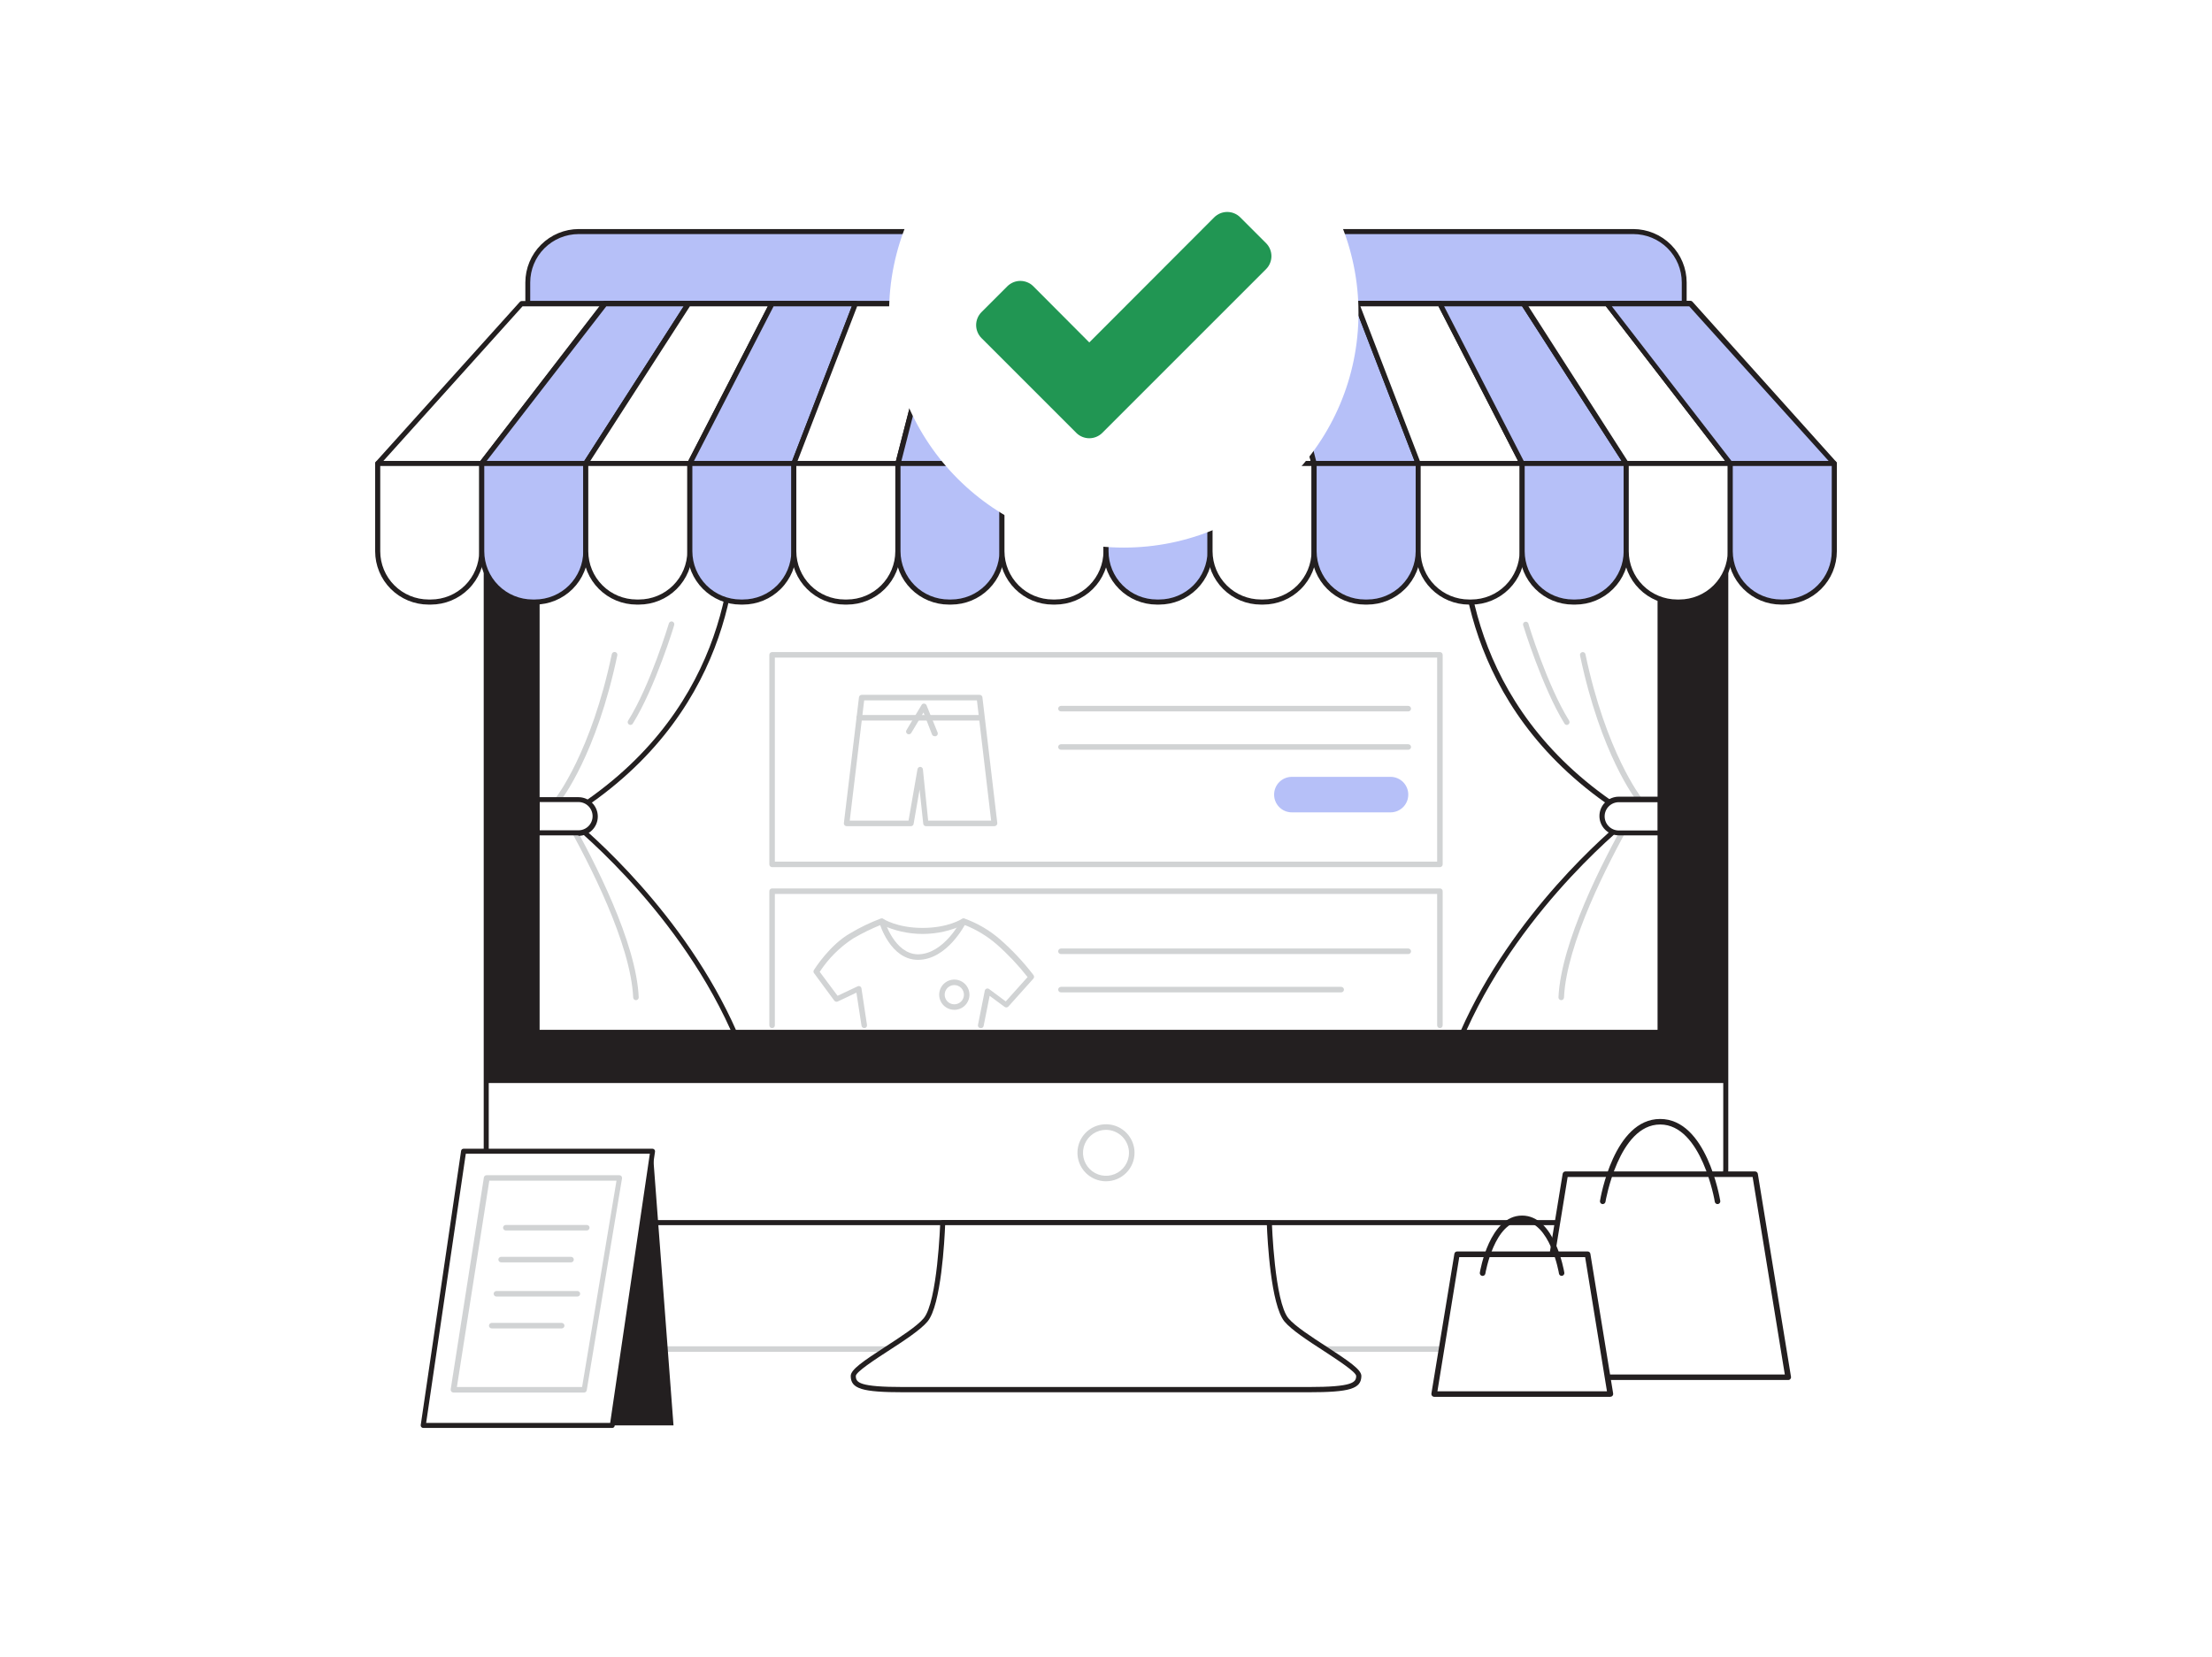<svg width="311" height="233" viewBox="0 0 311 233" fill="none" xmlns="http://www.w3.org/2000/svg">
<path d="M245.091 190.089H65.909C65.806 190.087 65.709 190.046 65.636 189.973C65.564 189.901 65.522 189.803 65.52 189.701C65.52 189.598 65.561 189.499 65.634 189.426C65.707 189.353 65.806 189.312 65.909 189.312H245.091C245.195 189.312 245.293 189.353 245.366 189.426C245.439 189.499 245.48 189.598 245.48 189.701C245.478 189.803 245.437 189.901 245.364 189.973C245.292 190.046 245.194 190.087 245.091 190.089Z" fill="#D1D3D4"/>
<path d="M242.642 56.526V164.374C242.64 166.377 241.842 168.297 240.424 169.712C239.005 171.128 237.082 171.923 235.077 171.923H75.923C73.918 171.923 71.995 171.128 70.576 169.712C69.158 168.297 68.36 166.377 68.358 164.374V56.526C68.358 55.534 68.554 54.551 68.934 53.635C69.314 52.719 69.872 51.886 70.574 51.185C71.277 50.484 72.111 49.928 73.028 49.549C73.946 49.17 74.93 48.976 75.923 48.977H235.077C236.07 48.976 237.054 49.17 237.972 49.549C238.889 49.928 239.724 50.484 240.426 51.185C241.129 51.886 241.686 52.719 242.066 53.635C242.447 54.551 242.642 55.534 242.642 56.526Z" fill="white"/>
<path d="M235.085 172.28H75.915C73.818 172.276 71.808 171.442 70.326 169.959C68.843 168.477 68.01 166.469 68.008 164.374V56.526C68.008 54.43 68.841 52.42 70.323 50.938C71.806 49.455 73.817 48.621 75.915 48.619H235.085C237.183 48.621 239.194 49.455 240.676 50.938C242.159 52.42 242.992 54.43 242.992 56.526V164.374C242.99 166.469 242.156 168.477 240.674 169.959C239.192 171.442 237.182 172.276 235.085 172.28ZM75.915 49.326C74.005 49.33 72.175 50.09 70.826 51.44C69.476 52.789 68.717 54.618 68.715 56.526V164.374C68.717 166.281 69.477 168.109 70.826 169.457C72.176 170.805 74.006 171.564 75.915 171.566H235.085C236.994 171.564 238.824 170.805 240.173 169.457C241.523 168.109 242.282 166.281 242.284 164.374V56.526C242.282 54.618 241.523 52.789 240.174 51.44C238.824 50.09 236.994 49.33 235.085 49.326H75.915Z" fill="#231F20"/>
<path d="M242.642 56.526V152.289H68.358V56.526C68.358 55.534 68.554 54.551 68.934 53.635C69.314 52.719 69.872 51.886 70.574 51.185C71.277 50.484 72.111 49.928 73.028 49.549C73.946 49.17 74.93 48.976 75.923 48.977H235.077C236.07 48.976 237.054 49.17 237.972 49.549C238.889 49.928 239.724 50.484 240.426 51.185C241.129 51.886 241.686 52.719 242.066 53.635C242.447 54.551 242.642 55.534 242.642 56.526Z" fill="#231F20"/>
<path d="M233.413 57.932H75.519V145.167H233.413V57.932Z" fill="white"/>
<path d="M233.413 145.524H75.519C75.472 145.524 75.425 145.515 75.382 145.497C75.338 145.479 75.299 145.453 75.266 145.419C75.232 145.386 75.206 145.347 75.188 145.303C75.17 145.26 75.161 145.214 75.161 145.167V57.932C75.161 57.837 75.199 57.746 75.266 57.679C75.333 57.612 75.424 57.574 75.519 57.574H233.413C233.507 57.576 233.596 57.615 233.661 57.682C233.727 57.748 233.763 57.838 233.763 57.932V145.167C233.763 145.26 233.727 145.35 233.661 145.417C233.596 145.483 233.507 145.522 233.413 145.524ZM75.868 144.81H233.056V58.25H75.868V144.81Z" fill="#231F20"/>
<path d="M155.5 166.106C154.706 166.106 153.93 165.87 153.27 165.43C152.61 164.989 152.096 164.363 151.793 163.63C151.489 162.897 151.41 162.091 151.566 161.313C151.721 160.536 152.104 159.822 152.666 159.262C153.228 158.701 153.943 158.32 154.722 158.167C155.501 158.013 156.308 158.093 157.041 158.398C157.774 158.702 158.4 159.217 158.839 159.877C159.279 160.537 159.513 161.313 159.512 162.106C159.51 163.167 159.086 164.185 158.334 164.935C157.582 165.685 156.563 166.106 155.5 166.106ZM155.5 158.875C154.86 158.875 154.235 159.064 153.703 159.419C153.171 159.774 152.757 160.279 152.512 160.869C152.267 161.46 152.203 162.109 152.328 162.736C152.452 163.363 152.761 163.939 153.213 164.39C153.665 164.842 154.242 165.15 154.869 165.275C155.496 165.399 156.147 165.335 156.738 165.091C157.329 164.846 157.834 164.432 158.189 163.901C158.545 163.37 158.734 162.745 158.734 162.106C158.732 161.25 158.391 160.429 157.785 159.824C157.179 159.218 156.357 158.877 155.5 158.875Z" fill="#D1D3D4"/>
<path d="M180.87 185.623C178.809 183.169 178.46 171.938 178.46 171.938H132.54C132.54 171.938 132.191 183.169 130.13 185.623C128.07 188.078 119.968 192.077 119.968 193.499C119.968 194.92 121.173 195.44 127.028 195.44H183.972C189.827 195.44 191.032 194.92 191.032 193.499C191.032 192.077 182.938 188.062 180.87 185.623Z" fill="white"/>
<path d="M183.972 195.774H127.028C121.204 195.774 119.611 195.285 119.611 193.483C119.611 192.582 121.376 191.394 124.501 189.359C126.67 187.953 128.917 186.493 129.858 185.383C131.817 183.053 132.191 172.024 132.191 171.915C132.193 171.822 132.231 171.733 132.298 171.668C132.365 171.602 132.455 171.566 132.548 171.566H178.467C178.561 171.566 178.651 171.602 178.718 171.668C178.784 171.733 178.823 171.822 178.825 171.915C178.825 172.024 179.19 183.045 181.157 185.383C182.098 186.493 184.345 187.953 186.514 189.359C189.624 191.394 191.405 192.582 191.405 193.483C191.389 195.285 189.796 195.774 183.972 195.774ZM132.883 172.28C132.805 174.23 132.338 183.534 130.402 185.833C129.399 187.029 127.106 188.52 124.89 189.957C123.07 191.138 120.326 192.924 120.326 193.483C120.326 194.415 120.8 195.037 127.028 195.037H183.972C190.192 195.037 190.674 194.384 190.674 193.483C190.674 192.924 187.93 191.153 186.11 189.957C183.894 188.52 181.601 187.029 180.598 185.833C178.662 183.503 178.195 174.23 178.117 172.28H132.883Z" fill="#231F20"/>
<path d="M103.268 70.98C103.205 72.339 106.378 98.505 79.585 114.838C79.585 114.838 95.135 126.791 103.268 145.128H75.519V68.712L103.268 70.98Z" fill="white"/>
<path d="M103.268 145.524H75.519C75.472 145.524 75.425 145.515 75.382 145.497C75.338 145.479 75.299 145.453 75.266 145.419C75.233 145.386 75.206 145.347 75.188 145.304C75.17 145.26 75.161 145.214 75.161 145.167V68.712C75.16 68.662 75.171 68.613 75.191 68.567C75.211 68.522 75.24 68.481 75.278 68.448C75.313 68.415 75.355 68.391 75.4 68.375C75.446 68.359 75.494 68.352 75.542 68.355L103.291 70.622C103.383 70.63 103.468 70.674 103.529 70.743C103.59 70.812 103.622 70.903 103.617 70.995C103.617 71.081 103.617 71.251 103.617 71.523C104.037 79.95 102.583 100.974 80.176 114.877C82.672 116.904 96.231 128.414 103.563 145.027C103.592 145.078 103.607 145.136 103.607 145.194C103.607 145.252 103.592 145.31 103.563 145.361C103.53 145.41 103.487 145.45 103.435 145.479C103.384 145.507 103.326 145.523 103.268 145.524ZM75.868 144.81H102.715C94.676 127.016 79.523 115.242 79.391 115.125C79.342 115.093 79.303 115.049 79.276 114.997C79.249 114.946 79.234 114.888 79.234 114.83C79.234 114.772 79.249 114.715 79.276 114.663C79.303 114.612 79.342 114.568 79.391 114.535C101.884 100.842 103.337 79.919 102.918 71.554C102.918 71.461 102.918 71.383 102.918 71.306L75.868 69.123V144.81Z" fill="#231F20"/>
<path d="M89.412 140.639C89.312 140.639 89.215 140.6 89.143 140.531C89.07 140.461 89.028 140.366 89.024 140.266C88.674 132.709 82.881 121.424 79.46 115.366C79.165 114.853 79.165 114.853 79.188 114.714C79.194 114.663 79.21 114.614 79.235 114.569C79.26 114.524 79.294 114.485 79.335 114.454C79.376 114.423 79.422 114.4 79.472 114.388C79.521 114.375 79.573 114.372 79.624 114.38C79.691 114.39 79.754 114.417 79.808 114.46C79.861 114.502 79.902 114.557 79.927 114.62L80.137 114.986C83.589 121.106 89.467 132.515 89.801 140.235C89.803 140.286 89.795 140.337 89.778 140.385C89.76 140.433 89.733 140.477 89.698 140.514C89.664 140.552 89.622 140.582 89.576 140.603C89.529 140.625 89.479 140.637 89.428 140.639H89.412Z" fill="#D1D3D4"/>
<path d="M78.45 112.811C78.362 112.81 78.277 112.78 78.209 112.725C78.127 112.662 78.074 112.57 78.061 112.468C78.048 112.366 78.076 112.263 78.139 112.182C78.193 112.12 83.123 105.79 86.015 91.988C86.036 91.885 86.098 91.795 86.186 91.738C86.275 91.68 86.382 91.66 86.485 91.682C86.588 91.703 86.679 91.765 86.736 91.853C86.794 91.941 86.814 92.049 86.792 92.151C83.853 106.132 78.971 112.399 78.769 112.656C78.731 112.704 78.682 112.743 78.627 112.77C78.572 112.797 78.511 112.811 78.45 112.811Z" fill="#D1D3D4"/>
<path d="M75.519 112.423H81.326C81.945 112.423 82.538 112.668 82.976 113.105C83.413 113.542 83.659 114.135 83.659 114.753C83.659 115.37 83.413 115.963 82.976 116.4C82.538 116.837 81.945 117.083 81.326 117.083H75.519V112.423Z" fill="white"/>
<path d="M81.326 117.463H75.519C75.472 117.464 75.426 117.456 75.382 117.439C75.339 117.422 75.299 117.396 75.266 117.364C75.233 117.331 75.206 117.292 75.188 117.249C75.17 117.206 75.161 117.16 75.161 117.114V112.454C75.161 112.407 75.17 112.36 75.188 112.317C75.206 112.274 75.232 112.234 75.266 112.201C75.299 112.168 75.338 112.141 75.382 112.124C75.425 112.106 75.472 112.096 75.519 112.096H81.326C82.048 112.096 82.74 112.383 83.251 112.892C83.761 113.402 84.048 114.094 84.048 114.815C84.048 115.536 83.761 116.227 83.251 116.737C82.74 117.247 82.048 117.533 81.326 117.533V117.463ZM75.884 116.756H81.326C81.854 116.756 82.361 116.547 82.734 116.174C83.107 115.801 83.317 115.295 83.317 114.768C83.317 114.241 83.107 113.735 82.734 113.362C82.361 112.989 81.854 112.78 81.326 112.78H75.884V116.756Z" fill="#231F20"/>
<path d="M88.635 101.938C88.566 101.935 88.499 101.915 88.441 101.879C88.382 101.842 88.334 101.792 88.301 101.731C88.268 101.671 88.252 101.603 88.253 101.534C88.254 101.466 88.273 101.399 88.308 101.339C91.418 96.4 94.015 87.74 94.046 87.655C94.077 87.557 94.145 87.476 94.235 87.428C94.325 87.38 94.43 87.369 94.528 87.398C94.626 87.429 94.709 87.496 94.758 87.586C94.807 87.676 94.82 87.781 94.793 87.88C94.793 87.965 92.103 96.718 88.969 101.751C88.934 101.808 88.885 101.856 88.827 101.888C88.768 101.921 88.702 101.938 88.635 101.938Z" fill="#D1D3D4"/>
<path d="M205.664 70.98C205.719 72.339 202.554 98.505 229.339 114.838C229.339 114.838 213.789 126.791 205.664 145.128H233.405V68.712L205.664 70.98Z" fill="white"/>
<path d="M233.413 145.524H205.664C205.605 145.526 205.546 145.512 205.493 145.484C205.44 145.457 205.395 145.416 205.362 145.366C205.33 145.317 205.31 145.259 205.306 145.2C205.302 145.14 205.313 145.081 205.338 145.027C212.67 128.414 226.229 116.904 228.725 114.877C206.317 100.974 204.863 79.927 205.283 71.523C205.283 71.251 205.283 71.081 205.283 70.995C205.279 70.903 205.311 70.812 205.371 70.743C205.432 70.674 205.518 70.63 205.61 70.622L233.382 68.347C233.43 68.344 233.478 68.35 233.524 68.366C233.569 68.382 233.611 68.407 233.647 68.44C233.684 68.473 233.713 68.514 233.733 68.559C233.754 68.605 233.764 68.654 233.763 68.704V145.159C233.764 145.206 233.756 145.253 233.739 145.296C233.722 145.34 233.696 145.38 233.664 145.414C233.631 145.448 233.593 145.475 233.55 145.494C233.507 145.513 233.46 145.523 233.413 145.524ZM206.201 144.809H233.048V69.123L206.037 71.306C206.037 71.383 206.037 71.461 206.037 71.554C205.618 79.919 207.072 100.842 229.565 114.535C229.613 114.568 229.652 114.612 229.679 114.663C229.707 114.715 229.721 114.772 229.721 114.83C229.721 114.888 229.707 114.946 229.679 114.997C229.652 115.049 229.613 115.093 229.565 115.125C229.401 115.242 214.248 127.016 206.209 144.809H206.201Z" fill="#231F20"/>
<path d="M219.488 140.639C219.437 140.637 219.387 140.625 219.341 140.603C219.294 140.582 219.252 140.552 219.218 140.514C219.183 140.477 219.156 140.433 219.139 140.385C219.121 140.337 219.113 140.286 219.115 140.235C219.473 132.507 225.335 121.098 228.787 114.978L228.989 114.62C229.016 114.557 229.059 114.502 229.114 114.46C229.168 114.418 229.232 114.39 229.3 114.38C229.402 114.369 229.504 114.397 229.585 114.459C229.666 114.521 229.72 114.613 229.736 114.714C229.736 114.853 229.736 114.853 229.464 115.366C226.035 121.416 220.242 132.709 219.893 140.266C219.891 140.317 219.879 140.367 219.857 140.413C219.836 140.46 219.805 140.502 219.768 140.536C219.73 140.571 219.686 140.598 219.638 140.615C219.59 140.633 219.539 140.641 219.488 140.639Z" fill="#D1D3D4"/>
<path d="M230.474 112.811C230.416 112.809 230.359 112.796 230.307 112.77C230.254 112.745 230.208 112.708 230.171 112.663C229.969 112.407 225.086 106.155 222.147 92.159C222.137 92.109 222.137 92.058 222.146 92.008C222.156 91.958 222.176 91.91 222.204 91.867C222.232 91.825 222.268 91.788 222.311 91.76C222.353 91.731 222.4 91.711 222.45 91.701C222.5 91.69 222.551 91.688 222.601 91.697C222.652 91.706 222.699 91.725 222.742 91.752C222.785 91.779 222.822 91.815 222.85 91.857C222.879 91.899 222.899 91.946 222.909 91.996C225.802 105.79 230.731 112.12 230.785 112.189C230.849 112.27 230.878 112.372 230.866 112.474C230.855 112.576 230.803 112.669 230.723 112.733C230.65 112.784 230.563 112.811 230.474 112.811Z" fill="#D1D3D4"/>
<path d="M233.406 117.106H227.598C226.979 117.106 226.386 116.86 225.948 116.423C225.511 115.986 225.265 115.394 225.265 114.776C225.265 114.158 225.511 113.565 225.948 113.128C226.386 112.691 226.979 112.446 227.598 112.446H233.406V117.106Z" fill="white"/>
<path d="M233.413 117.463H227.598C226.876 117.463 226.184 117.177 225.673 116.667C225.163 116.157 224.876 115.466 224.876 114.745C224.876 114.024 225.163 113.332 225.673 112.823C226.184 112.313 226.876 112.026 227.598 112.026H233.413C233.507 112.028 233.596 112.067 233.661 112.134C233.727 112.201 233.763 112.29 233.763 112.384V117.044C233.774 117.095 233.773 117.148 233.76 117.199C233.747 117.25 233.723 117.297 233.689 117.337C233.656 117.378 233.613 117.41 233.566 117.432C233.518 117.453 233.466 117.464 233.413 117.463ZM227.598 112.803C227.07 112.803 226.564 113.013 226.19 113.385C225.817 113.758 225.607 114.264 225.607 114.791C225.607 115.319 225.817 115.824 226.19 116.197C226.564 116.57 227.07 116.78 227.598 116.78H233.04V112.803H227.598Z" fill="#231F20"/>
<path d="M220.289 101.938C220.223 101.939 220.158 101.922 220.1 101.89C220.042 101.857 219.995 101.809 219.963 101.751C216.853 96.718 214.162 87.965 214.139 87.88C214.122 87.786 214.14 87.689 214.19 87.608C214.239 87.527 214.317 87.467 214.408 87.439C214.499 87.411 214.597 87.418 214.684 87.457C214.771 87.497 214.84 87.567 214.878 87.655C214.878 87.74 217.537 96.4 220.616 101.339C220.651 101.399 220.67 101.466 220.671 101.534C220.672 101.603 220.656 101.671 220.623 101.731C220.59 101.792 220.542 101.842 220.483 101.879C220.425 101.915 220.358 101.935 220.289 101.938Z" fill="#D1D3D4"/>
<path d="M81.358 32.566H229.642C231.541 32.566 233.363 33.319 234.706 34.661C236.049 36.002 236.803 37.822 236.803 39.719V42.717H74.189V39.719C74.189 38.779 74.374 37.848 74.735 36.98C75.095 36.111 75.623 35.322 76.289 34.658C76.955 33.994 77.745 33.467 78.615 33.108C79.484 32.749 80.416 32.565 81.358 32.566Z" fill="#B6C0F8"/>
<path d="M236.811 43.043H74.189C74.105 43.036 74.026 42.999 73.966 42.94C73.906 42.88 73.87 42.801 73.862 42.717V39.719C73.865 37.727 74.657 35.818 76.067 34.41C77.476 33.002 79.388 32.21 81.381 32.208H229.642C231.632 32.217 233.537 33.011 234.941 34.419C236.346 35.826 237.135 37.731 237.138 39.719V42.717C237.13 42.801 237.094 42.88 237.034 42.94C236.974 42.999 236.895 43.036 236.811 43.043ZM74.547 42.328H236.453V39.719C236.451 37.915 235.733 36.186 234.456 34.91C233.179 33.635 231.448 32.917 229.642 32.915H81.358C79.552 32.917 77.821 33.635 76.544 34.91C75.267 36.186 74.549 37.915 74.547 39.719V42.328Z" fill="#231F20"/>
<path d="M73.342 42.686L53.103 65.178H67.728L85.074 42.686H73.342Z" fill="white"/>
<path d="M67.728 65.527H53.103C53.034 65.528 52.967 65.508 52.909 65.471C52.851 65.433 52.805 65.38 52.777 65.318C52.75 65.255 52.742 65.186 52.753 65.118C52.764 65.051 52.794 64.988 52.839 64.937L73.085 42.453C73.117 42.414 73.157 42.382 73.203 42.361C73.249 42.339 73.299 42.328 73.349 42.328H85.082C85.149 42.328 85.214 42.347 85.271 42.383C85.327 42.419 85.372 42.47 85.4 42.53C85.437 42.586 85.456 42.651 85.456 42.717C85.456 42.783 85.437 42.848 85.4 42.903L68.062 65.426C68.019 65.47 67.966 65.502 67.908 65.519C67.85 65.537 67.788 65.54 67.728 65.527ZM53.896 64.821H67.557L84.351 43.074H73.466L53.896 64.821Z" fill="#231F20"/>
<path d="M85.074 42.686L67.728 65.178H82.361L96.814 42.686H85.074Z" fill="#B6C0F8"/>
<path d="M82.361 65.527H67.728C67.662 65.527 67.598 65.508 67.542 65.474C67.486 65.44 67.44 65.391 67.409 65.333C67.377 65.276 67.36 65.212 67.36 65.147C67.36 65.082 67.377 65.017 67.409 64.96L84.755 42.437C84.789 42.395 84.831 42.36 84.879 42.336C84.928 42.312 84.981 42.298 85.035 42.297H96.775C96.839 42.298 96.902 42.316 96.956 42.349C97.011 42.382 97.056 42.43 97.086 42.486C97.116 42.542 97.131 42.606 97.128 42.669C97.125 42.733 97.106 42.795 97.071 42.849L82.656 65.364C82.624 65.414 82.581 65.455 82.529 65.484C82.478 65.512 82.419 65.527 82.361 65.527ZM68.42 64.821H82.135L96.13 43.074H85.245L68.42 64.821Z" fill="#231F20"/>
<path d="M96.814 42.686L82.361 65.178H96.985L108.555 42.686H96.814Z" fill="white"/>
<path d="M96.986 65.527H82.361C82.298 65.528 82.236 65.511 82.181 65.48C82.126 65.448 82.081 65.403 82.05 65.349C82.017 65.293 81.999 65.231 81.999 65.166C81.999 65.102 82.017 65.039 82.05 64.984L96.503 42.46C96.537 42.41 96.582 42.369 96.635 42.341C96.688 42.312 96.747 42.297 96.807 42.297H108.547C108.606 42.299 108.665 42.315 108.716 42.345C108.768 42.375 108.811 42.417 108.842 42.468C108.873 42.521 108.889 42.581 108.889 42.643C108.889 42.704 108.873 42.764 108.842 42.818L97.281 65.341C97.252 65.395 97.209 65.44 97.157 65.473C97.106 65.505 97.047 65.524 96.986 65.527ZM82.99 64.821H96.752L107.956 43.074H96.993L82.99 64.821Z" fill="#231F20"/>
<path d="M108.555 42.686L96.985 65.178H111.618L120.287 42.686H108.555Z" fill="#B6C0F8"/>
<path d="M111.618 65.527H96.985C96.925 65.527 96.866 65.512 96.813 65.484C96.76 65.455 96.715 65.414 96.682 65.364C96.651 65.311 96.635 65.251 96.635 65.189C96.635 65.128 96.651 65.068 96.682 65.015L108.244 42.491C108.274 42.433 108.319 42.384 108.376 42.349C108.432 42.315 108.496 42.297 108.562 42.297H120.295C120.352 42.297 120.409 42.312 120.46 42.338C120.511 42.365 120.555 42.404 120.588 42.451C120.621 42.498 120.641 42.553 120.649 42.61C120.656 42.667 120.649 42.725 120.629 42.779L111.96 65.302C111.936 65.372 111.889 65.433 111.828 65.473C111.766 65.514 111.692 65.533 111.618 65.527ZM97.569 64.821H111.369L119.766 43.074H108.764L97.569 64.821Z" fill="#231F20"/>
<path d="M120.287 42.686L111.618 65.178H126.243L132.027 42.686H120.287Z" fill="white"/>
<path d="M126.243 65.527H111.618C111.56 65.529 111.502 65.516 111.45 65.49C111.398 65.464 111.353 65.425 111.32 65.377C111.287 65.329 111.266 65.274 111.26 65.216C111.253 65.158 111.262 65.1 111.284 65.046L119.953 42.561C119.978 42.493 120.024 42.434 120.083 42.393C120.143 42.351 120.214 42.328 120.287 42.328H132.027C132.081 42.33 132.135 42.343 132.183 42.367C132.231 42.391 132.274 42.426 132.307 42.468C132.34 42.511 132.362 42.56 132.373 42.612C132.384 42.665 132.382 42.719 132.369 42.771L126.585 65.294C126.56 65.365 126.513 65.425 126.452 65.467C126.39 65.509 126.317 65.53 126.243 65.527ZM112.131 64.821H125.955L131.553 43.074H120.512L112.131 64.821Z" fill="#231F20"/>
<path d="M132.027 42.686L126.243 65.178H140.875L143.76 42.686H132.027Z" fill="#B6C0F8"/>
<path d="M140.875 65.527H126.243C126.189 65.528 126.136 65.516 126.088 65.493C126.039 65.47 125.997 65.437 125.963 65.395C125.929 65.352 125.905 65.301 125.894 65.247C125.884 65.194 125.886 65.138 125.901 65.085L131.685 42.6C131.704 42.523 131.748 42.455 131.81 42.406C131.872 42.357 131.948 42.33 132.027 42.328H143.76C143.811 42.329 143.862 42.341 143.909 42.362C143.956 42.383 143.998 42.414 144.032 42.453C144.094 42.532 144.125 42.632 144.117 42.732L141.225 65.255C141.207 65.334 141.163 65.404 141.099 65.454C141.035 65.503 140.956 65.529 140.875 65.527ZM126.733 64.821H140.588L143.387 43.074H132.299L126.733 64.821Z" fill="#231F20"/>
<path d="M143.76 42.686L140.875 65.178H155.5V42.686H143.76Z" fill="white"/>
<path d="M155.5 65.527H140.875C140.824 65.529 140.773 65.519 140.726 65.499C140.679 65.479 140.637 65.449 140.603 65.411C140.541 65.332 140.51 65.232 140.517 65.131L143.41 42.608C143.419 42.522 143.46 42.443 143.525 42.386C143.59 42.328 143.673 42.297 143.76 42.297H155.5C155.594 42.299 155.684 42.337 155.751 42.404C155.817 42.471 155.856 42.56 155.858 42.654V65.178C155.856 65.271 155.817 65.36 155.75 65.425C155.683 65.491 155.593 65.527 155.5 65.527ZM141.279 64.821H155.142V43.074H144.078L141.279 64.821Z" fill="#231F20"/>
<path d="M155.5 42.686V65.178H170.125L167.24 42.686H155.5Z" fill="#B6C0F8"/>
<path d="M170.125 65.527H155.5C155.406 65.527 155.317 65.491 155.25 65.425C155.183 65.36 155.144 65.271 155.142 65.178V42.717C155.144 42.623 155.183 42.533 155.249 42.466C155.316 42.4 155.406 42.361 155.5 42.359H167.24C167.327 42.359 167.41 42.39 167.475 42.448C167.539 42.505 167.581 42.584 167.59 42.67L170.482 65.193C170.49 65.294 170.459 65.394 170.397 65.473C170.358 65.5 170.313 65.519 170.266 65.528C170.22 65.538 170.171 65.537 170.125 65.527ZM155.858 64.821H169.72L166.921 43.074H155.858V64.821Z" fill="#231F20"/>
<path d="M167.24 42.686L170.125 65.178H184.757L178.973 42.686H167.24Z" fill="white"/>
<path d="M184.757 65.527H170.125C170.04 65.528 169.957 65.498 169.893 65.442C169.828 65.386 169.786 65.309 169.775 65.225L166.883 42.701C166.875 42.6 166.906 42.501 166.968 42.422C167.003 42.383 167.044 42.352 167.091 42.331C167.138 42.31 167.189 42.298 167.24 42.297H178.973C179.052 42.298 179.128 42.326 179.19 42.375C179.252 42.424 179.296 42.492 179.315 42.569L185.1 65.054C185.114 65.107 185.116 65.162 185.106 65.216C185.095 65.27 185.071 65.321 185.037 65.364C185.007 65.412 184.966 65.451 184.917 65.479C184.868 65.508 184.814 65.524 184.757 65.527ZM170.444 64.821H184.268L178.67 43.074H167.645L170.444 64.821Z" fill="#231F20"/>
<path d="M178.973 42.686L184.757 65.178H199.382L190.713 42.686H178.973Z" fill="#B6C0F8"/>
<path d="M199.382 65.527H184.757C184.679 65.528 184.603 65.502 184.541 65.454C184.478 65.407 184.434 65.339 184.415 65.263L178.631 42.74C178.618 42.688 178.616 42.634 178.627 42.581C178.638 42.529 178.66 42.48 178.693 42.437C178.726 42.395 178.769 42.36 178.817 42.336C178.865 42.312 178.919 42.298 178.973 42.297H190.713C190.786 42.297 190.857 42.32 190.917 42.361C190.976 42.403 191.022 42.462 191.047 42.53L199.716 65.054C199.738 65.108 199.747 65.166 199.74 65.224C199.734 65.282 199.713 65.337 199.68 65.385C199.647 65.433 199.602 65.472 199.55 65.498C199.498 65.524 199.44 65.537 199.382 65.535V65.527ZM185.045 64.821H198.884L190.487 43.074H179.447L185.045 64.821Z" fill="#231F20"/>
<path d="M190.713 42.686L199.382 65.178H214.015L202.445 42.686H190.713Z" fill="white"/>
<path d="M214.015 65.527H199.382C199.311 65.53 199.241 65.509 199.182 65.468C199.123 65.428 199.079 65.37 199.056 65.302L190.379 42.779C190.359 42.725 190.352 42.667 190.359 42.61C190.366 42.553 190.387 42.498 190.42 42.451C190.453 42.404 190.497 42.365 190.548 42.338C190.599 42.312 190.655 42.297 190.713 42.297H202.446C202.511 42.297 202.576 42.315 202.632 42.349C202.689 42.384 202.734 42.433 202.764 42.491L214.326 65.015C214.356 65.068 214.373 65.128 214.373 65.189C214.373 65.251 214.356 65.311 214.326 65.364C214.292 65.415 214.246 65.457 214.191 65.486C214.137 65.514 214.076 65.528 214.015 65.527ZM199.631 64.821H213.432L202.236 43.074H191.265L199.631 64.821Z" fill="#231F20"/>
<path d="M202.446 42.686L214.015 65.178H228.64L214.186 42.686H202.446Z" fill="#B6C0F8"/>
<path d="M228.639 65.527H214.015C213.949 65.528 213.885 65.511 213.829 65.478C213.773 65.446 213.727 65.398 213.696 65.341L202.15 42.849C202.119 42.796 202.103 42.735 202.103 42.674C202.103 42.613 202.119 42.552 202.15 42.499C202.181 42.448 202.224 42.406 202.276 42.376C202.328 42.346 202.386 42.33 202.445 42.328H214.186C214.246 42.328 214.305 42.343 214.358 42.372C214.411 42.4 214.456 42.441 214.489 42.491L228.943 65.015C228.975 65.07 228.993 65.133 228.993 65.197C228.993 65.261 228.975 65.325 228.943 65.38C228.908 65.427 228.862 65.466 228.809 65.492C228.757 65.517 228.698 65.53 228.639 65.527ZM214.232 64.821H227.994L213.999 43.074H203.036L214.232 64.821Z" fill="#231F20"/>
<path d="M214.186 42.686L228.64 65.178H243.272L225.926 42.686H214.186Z" fill="white"/>
<path d="M243.272 65.527H228.639C228.58 65.527 228.522 65.512 228.471 65.484C228.419 65.455 228.375 65.414 228.344 65.364L213.89 42.88C213.855 42.826 213.836 42.764 213.833 42.7C213.83 42.637 213.845 42.573 213.875 42.517C213.905 42.461 213.95 42.413 214.005 42.38C214.059 42.347 214.122 42.329 214.186 42.328H225.926C225.98 42.33 226.033 42.343 226.082 42.367C226.13 42.391 226.172 42.426 226.206 42.468L243.552 64.992C243.59 65.045 243.614 65.107 243.62 65.173C243.627 65.238 243.617 65.304 243.591 65.364C243.556 65.416 243.509 65.459 243.453 65.487C243.397 65.516 243.335 65.53 243.272 65.527ZM228.834 64.821H242.58L225.778 43.074H214.893L228.834 64.821Z" fill="#231F20"/>
<path d="M225.926 42.686L243.272 65.178H257.897L237.659 42.686H225.926Z" fill="#B6C0F8"/>
<path d="M257.897 65.527H243.272C243.217 65.528 243.163 65.517 243.113 65.494C243.063 65.471 243.019 65.438 242.984 65.395L225.638 42.872C225.604 42.816 225.586 42.751 225.586 42.686C225.586 42.62 225.604 42.555 225.638 42.499C225.666 42.438 225.711 42.386 225.767 42.35C225.824 42.314 225.89 42.296 225.957 42.297H237.689C237.74 42.297 237.79 42.308 237.836 42.33C237.881 42.351 237.922 42.383 237.954 42.422L258.169 64.945C258.214 64.996 258.243 65.059 258.254 65.126C258.265 65.194 258.257 65.263 258.231 65.325C258.201 65.388 258.153 65.44 258.094 65.476C258.035 65.512 257.966 65.53 257.897 65.527ZM243.443 64.821H257.104L237.503 43.074H226.618L243.443 64.821Z" fill="#231F20"/>
<path d="M53.103 65.178H67.728V77.519C67.728 79.412 66.975 81.228 65.635 82.566C64.295 83.905 62.478 84.657 60.583 84.657H60.248C58.353 84.657 56.536 83.905 55.196 82.566C53.856 81.228 53.103 79.412 53.103 77.519V65.178Z" fill="white"/>
<path d="M60.583 85.014H60.248C58.259 85.012 56.352 84.222 54.945 82.817C53.539 81.411 52.748 79.506 52.746 77.519V65.178C52.748 65.084 52.786 64.994 52.853 64.927C52.919 64.861 53.009 64.823 53.103 64.821H67.728C67.823 64.821 67.914 64.858 67.981 64.925C68.048 64.992 68.086 65.083 68.086 65.178V77.519C68.084 79.506 67.293 81.411 65.886 82.817C64.479 84.222 62.572 85.012 60.583 85.014ZM53.461 65.527V77.519C53.463 79.317 54.179 81.04 55.451 82.311C56.724 83.582 58.449 84.297 60.248 84.299H60.583C62.383 84.297 64.109 83.583 65.383 82.312C66.656 81.041 67.374 79.317 67.378 77.519V65.527H53.461Z" fill="#231F20"/>
<path d="M67.728 65.178H82.353V77.519C82.353 79.412 81.6 81.228 80.26 82.566C78.92 83.905 77.103 84.657 75.208 84.657H74.873C72.978 84.657 71.161 83.905 69.821 82.566C68.481 81.228 67.728 79.412 67.728 77.519V65.178Z" fill="#B6C0F8"/>
<path d="M75.208 85.014H74.881C72.892 85.012 70.985 84.222 69.578 82.817C68.171 81.411 67.38 79.506 67.378 77.519V65.178C67.378 65.085 67.415 64.995 67.48 64.928C67.546 64.861 67.635 64.823 67.728 64.821H82.361C82.454 64.823 82.543 64.861 82.609 64.928C82.674 64.995 82.71 65.085 82.71 65.178V77.519C82.708 79.506 81.917 81.411 80.511 82.817C79.104 84.222 77.197 85.012 75.208 85.014ZM68.086 65.527V77.519C68.09 79.317 68.807 81.041 70.081 82.312C71.355 83.583 73.081 84.297 74.881 84.299H75.208C77.008 84.297 78.734 83.583 80.008 82.312C81.281 81.041 81.999 79.317 82.003 77.519V65.527H68.086Z" fill="#231F20"/>
<path d="M82.361 65.178H96.985V77.519C96.985 79.412 96.233 81.228 94.893 82.566C93.553 83.905 91.735 84.657 89.84 84.657H89.506C87.611 84.657 85.793 83.905 84.453 82.566C83.113 81.228 82.361 79.412 82.361 77.519V65.178Z" fill="white"/>
<path d="M89.84 85.014H89.506C87.517 85.012 85.609 84.222 84.203 82.817C82.796 81.411 82.005 79.506 82.003 77.519V65.178C82.005 65.084 82.043 64.994 82.11 64.927C82.177 64.861 82.266 64.823 82.361 64.821H96.985C97.08 64.823 97.169 64.861 97.236 64.927C97.303 64.994 97.341 65.084 97.343 65.178V77.519C97.341 79.506 96.55 81.411 95.143 82.817C93.737 84.222 91.829 85.012 89.84 85.014ZM82.71 65.527V77.519C82.715 79.317 83.432 81.041 84.706 82.312C85.98 83.583 87.706 84.297 89.506 84.299H89.84C91.64 84.297 93.366 83.583 94.64 82.312C95.914 81.041 96.631 79.317 96.635 77.519V65.527H82.71Z" fill="#231F20"/>
<path d="M96.985 65.178H111.61V77.519C111.61 79.412 110.857 81.228 109.517 82.566C108.177 83.905 106.36 84.657 104.465 84.657H104.131C102.236 84.657 100.418 83.905 99.078 82.566C97.738 81.228 96.985 79.412 96.985 77.519V65.178Z" fill="#B6C0F8"/>
<path d="M104.465 85.014H104.138C102.149 85.012 100.242 84.222 98.835 82.817C97.429 81.411 96.638 79.506 96.635 77.519V65.178C96.635 65.085 96.672 64.995 96.737 64.928C96.803 64.861 96.892 64.823 96.985 64.821H111.618C111.711 64.823 111.8 64.861 111.866 64.928C111.931 64.995 111.968 65.085 111.968 65.178V77.519C111.966 79.506 111.175 81.411 109.768 82.817C108.361 84.222 106.454 85.012 104.465 85.014ZM97.343 65.527V77.519C97.347 79.317 98.065 81.041 99.338 82.312C100.612 83.583 102.338 84.297 104.138 84.299H104.465C106.265 84.297 107.991 83.583 109.265 82.312C110.539 81.041 111.256 79.317 111.26 77.519V65.527H97.343Z" fill="#231F20"/>
<path d="M111.618 65.178H126.243V77.519C126.243 79.412 125.49 81.228 124.15 82.566C122.81 83.905 120.992 84.657 119.097 84.657H118.763C116.868 84.657 115.051 83.905 113.711 82.566C112.371 81.228 111.618 79.412 111.618 77.519V65.178Z" fill="white"/>
<path d="M119.097 85.014H118.763C116.774 85.012 114.867 84.222 113.46 82.817C112.053 81.411 111.262 79.506 111.26 77.519V65.178C111.26 65.083 111.298 64.992 111.365 64.925C111.432 64.858 111.523 64.821 111.618 64.821H126.243C126.337 64.823 126.427 64.861 126.493 64.927C126.56 64.994 126.598 65.084 126.6 65.178V77.519C126.598 79.506 125.807 81.411 124.401 82.817C122.994 84.222 121.087 85.012 119.097 85.014ZM111.96 65.527V77.519C111.964 79.317 112.682 81.041 113.955 82.312C115.229 83.583 116.955 84.297 118.755 84.299H119.09C120.889 84.297 122.614 83.582 123.887 82.311C125.159 81.04 125.875 79.317 125.877 77.519V65.527H111.96Z" fill="#231F20"/>
<path d="M126.243 65.178H140.867V77.519C140.867 79.411 140.116 81.225 138.777 82.563C137.439 83.902 135.624 84.655 133.73 84.657H133.396C131.501 84.657 129.683 83.905 128.343 82.566C127.003 81.228 126.25 79.412 126.25 77.519V65.178H126.243Z" fill="#B6C0F8"/>
<path d="M133.73 85.014H133.403C131.413 85.014 129.504 84.225 128.095 82.819C126.687 81.414 125.895 79.508 125.893 77.519V65.178C125.895 65.084 125.933 64.994 126 64.927C126.066 64.861 126.156 64.823 126.25 64.821H140.883C140.977 64.823 141.066 64.861 141.131 64.928C141.196 64.995 141.233 65.085 141.233 65.178V77.519C141.231 79.506 140.44 81.411 139.033 82.817C137.626 84.222 135.719 85.012 133.73 85.014ZM126.608 65.527V77.519C126.612 79.317 127.33 81.041 128.603 82.312C129.877 83.583 131.603 84.297 133.403 84.299H133.73C135.53 84.297 137.256 83.583 138.53 82.312C139.804 81.041 140.521 79.317 140.525 77.519V65.527H126.608Z" fill="#231F20"/>
<path d="M140.875 65.178H155.5V77.519C155.5 79.412 154.747 81.228 153.407 82.566C152.067 83.905 150.25 84.657 148.355 84.657H148.02C146.125 84.657 144.308 83.905 142.968 82.566C141.628 81.228 140.875 79.412 140.875 77.519V65.178Z" fill="white"/>
<path d="M148.355 85.014H148.02C146.031 85.012 144.124 84.222 142.717 82.817C141.311 81.411 140.52 79.506 140.518 77.519V65.178C140.518 65.083 140.555 64.992 140.622 64.925C140.689 64.858 140.78 64.821 140.875 64.821H155.5C155.594 64.823 155.684 64.861 155.751 64.927C155.817 64.994 155.856 65.084 155.858 65.178V77.519C155.856 79.506 155.064 81.411 153.658 82.817C152.251 84.222 150.344 85.012 148.355 85.014ZM141.225 65.527V77.519C141.229 79.317 141.947 81.041 143.22 82.312C144.494 83.583 146.22 84.297 148.02 84.299H148.355C150.154 84.297 151.88 83.582 153.152 82.311C154.425 81.04 155.14 79.317 155.142 77.519V65.527H141.225Z" fill="#231F20"/>
<path d="M155.5 65.178H170.125V77.519C170.125 79.412 169.372 81.228 168.032 82.566C166.692 83.905 164.875 84.657 162.98 84.657H162.645C160.75 84.657 158.933 83.905 157.593 82.566C156.253 81.228 155.5 79.412 155.5 77.519V65.178Z" fill="#B6C0F8"/>
<path d="M162.98 85.014H162.645C160.656 85.012 158.749 84.222 157.342 82.817C155.936 81.411 155.144 79.506 155.142 77.519V65.178C155.144 65.084 155.183 64.994 155.249 64.927C155.316 64.861 155.406 64.823 155.5 64.821H170.125C170.22 64.821 170.311 64.858 170.378 64.925C170.445 64.992 170.482 65.083 170.482 65.178V77.519C170.48 79.506 169.689 81.411 168.283 82.817C166.876 84.222 164.969 85.012 162.98 85.014ZM155.858 65.527V77.519C155.86 79.317 156.575 81.04 157.848 82.311C159.12 83.582 160.846 84.297 162.645 84.299H162.98C164.78 84.297 166.506 83.583 167.78 82.312C169.053 81.041 169.771 79.317 169.775 77.519V65.527H155.858Z" fill="#231F20"/>
<path d="M170.125 65.178H184.75V77.519C184.75 79.412 183.997 81.228 182.657 82.566C181.317 83.905 179.499 84.657 177.604 84.657H177.27C175.375 84.657 173.558 83.905 172.218 82.566C170.878 81.228 170.125 79.412 170.125 77.519V65.178Z" fill="white"/>
<path d="M177.604 85.014H177.27C175.281 85.012 173.374 84.222 171.967 82.817C170.56 81.411 169.769 79.506 169.767 77.519V65.178C169.767 65.085 169.804 64.995 169.869 64.928C169.934 64.861 170.023 64.823 170.117 64.821H184.75C184.844 64.823 184.934 64.861 185 64.927C185.067 64.994 185.105 65.084 185.107 65.178V77.519C185.105 79.506 184.314 81.411 182.907 82.817C181.501 84.222 179.594 85.012 177.604 85.014ZM170.482 65.527V77.519C170.487 79.317 171.204 81.041 172.478 82.312C173.751 83.583 175.477 84.297 177.278 84.299H177.604C179.405 84.297 181.131 83.583 182.404 82.312C183.678 81.041 184.396 79.317 184.4 77.519V65.527H170.482Z" fill="#231F20"/>
<path d="M184.757 65.178H199.382V77.519C199.382 79.412 198.629 81.228 197.289 82.566C195.949 83.905 194.132 84.657 192.237 84.657H191.903C190.008 84.657 188.19 83.905 186.85 82.566C185.51 81.228 184.757 79.412 184.757 77.519V65.178Z" fill="#B6C0F8"/>
<path d="M192.237 85.014H191.903C189.913 85.012 188.006 84.222 186.599 82.817C185.193 81.411 184.402 79.506 184.4 77.519V65.178C184.402 65.084 184.44 64.994 184.507 64.927C184.573 64.861 184.663 64.823 184.757 64.821H199.382C199.477 64.821 199.568 64.858 199.635 64.925C199.702 64.992 199.74 65.083 199.74 65.178V77.519C199.738 79.506 198.947 81.411 197.54 82.817C196.133 84.222 194.226 85.012 192.237 85.014ZM185.115 65.527V77.519C185.117 79.317 185.833 81.04 187.105 82.311C188.378 83.582 190.103 84.297 191.903 84.299H192.237C194.038 84.299 195.767 83.586 197.042 82.314C198.317 81.043 199.036 79.319 199.04 77.519V65.527H185.115Z" fill="#231F20"/>
<path d="M199.382 65.178H214.007V77.519C214.007 79.412 213.254 81.228 211.914 82.566C210.574 83.905 208.757 84.657 206.862 84.657H206.527C204.632 84.657 202.815 83.905 201.475 82.566C200.135 81.228 199.382 79.412 199.382 77.519V65.178Z" fill="white"/>
<path d="M206.862 85.014H206.535C204.547 85.01 202.642 84.219 201.237 82.814C199.832 81.409 199.042 79.505 199.04 77.519V65.178C199.04 65.085 199.077 64.995 199.142 64.928C199.207 64.861 199.296 64.823 199.39 64.821H214.022C214.116 64.823 214.205 64.861 214.27 64.928C214.336 64.995 214.372 65.085 214.372 65.178V77.519C214.37 79.508 213.578 81.414 212.17 82.819C210.761 84.225 208.852 85.014 206.862 85.014ZM199.74 65.527V77.519C199.744 79.317 200.461 81.041 201.735 82.312C203.009 83.583 204.735 84.297 206.535 84.299H206.862C208.662 84.297 210.388 83.583 211.662 82.312C212.935 81.041 213.653 79.317 213.657 77.519V65.527H199.74Z" fill="#231F20"/>
<path d="M214.015 65.178H228.639V77.519C228.639 79.412 227.887 81.228 226.547 82.566C225.207 83.905 223.389 84.657 221.494 84.657H221.16C219.265 84.657 217.447 83.905 216.107 82.566C214.767 81.228 214.015 79.412 214.015 77.519V65.178Z" fill="#B6C0F8"/>
<path d="M221.494 85.014H221.16C219.171 85.012 217.263 84.222 215.857 82.817C214.45 81.411 213.659 79.506 213.657 77.519V65.178C213.659 65.084 213.697 64.994 213.764 64.927C213.831 64.861 213.92 64.823 214.015 64.821H228.639C228.734 64.823 228.823 64.861 228.89 64.927C228.957 64.994 228.995 65.084 228.997 65.178V77.519C228.995 79.506 228.204 81.411 226.797 82.817C225.391 84.222 223.483 85.012 221.494 85.014ZM214.365 65.527V77.519C214.369 79.317 215.086 81.041 216.36 82.312C217.634 83.583 219.36 84.297 221.16 84.299H221.494C223.294 84.297 225.019 83.582 226.291 82.311C227.564 81.04 228.28 79.317 228.282 77.519V65.527H214.365Z" fill="#231F20"/>
<path d="M228.639 65.178H243.264V77.519C243.264 79.412 242.511 81.228 241.171 82.566C239.831 83.905 238.014 84.657 236.119 84.657H235.785C233.89 84.657 232.072 83.905 230.732 82.566C229.392 81.228 228.639 79.412 228.639 77.519V65.178Z" fill="white"/>
<path d="M236.119 85.014H235.792C233.802 85.014 231.893 84.225 230.484 82.819C229.076 81.414 228.284 79.508 228.282 77.519V65.178C228.284 65.084 228.322 64.994 228.389 64.927C228.455 64.861 228.545 64.823 228.639 64.821H243.272C243.365 64.823 243.454 64.861 243.52 64.928C243.585 64.995 243.622 65.085 243.622 65.178V77.519C243.62 79.506 242.829 81.411 241.422 82.817C240.015 84.222 238.108 85.012 236.119 85.014ZM228.997 65.527V77.519C229.001 79.317 229.719 81.041 230.992 82.312C232.266 83.583 233.992 84.297 235.792 84.299H236.119C237.919 84.297 239.645 83.583 240.919 82.312C242.193 81.041 242.91 79.317 242.914 77.519V65.527H228.997Z" fill="#231F20"/>
<path d="M243.272 65.178H257.897V77.519C257.897 79.412 257.144 81.228 255.804 82.566C254.464 83.905 252.647 84.657 250.752 84.657H250.417C248.522 84.657 246.705 83.905 245.365 82.566C244.025 81.228 243.272 79.412 243.272 77.519V65.178Z" fill="#B6C0F8"/>
<path d="M250.752 85.014H250.417C248.428 85.012 246.521 84.222 245.114 82.817C243.708 81.411 242.916 79.506 242.914 77.519V65.178C242.914 65.083 242.952 64.992 243.019 64.925C243.086 64.858 243.177 64.821 243.272 64.821H257.897C257.991 64.823 258.081 64.861 258.147 64.927C258.214 64.994 258.252 65.084 258.254 65.178V77.519C258.252 79.506 257.461 81.411 256.055 82.817C254.648 84.222 252.741 85.012 250.752 85.014ZM243.622 65.527V77.519C243.626 79.317 244.343 81.041 245.617 82.312C246.891 83.583 248.617 84.297 250.417 84.299H250.752C252.551 84.297 254.276 83.582 255.549 82.311C256.821 81.04 257.537 79.317 257.539 77.519V65.527H243.622Z" fill="#231F20"/>
<path d="M202.445 121.937H108.555C108.451 121.937 108.353 121.896 108.28 121.823C108.207 121.75 108.166 121.651 108.166 121.548V92.082C108.166 91.979 108.207 91.88 108.28 91.807C108.353 91.734 108.451 91.693 108.555 91.693H202.445C202.549 91.693 202.647 91.734 202.72 91.807C202.793 91.88 202.834 91.979 202.834 92.082V121.548C202.834 121.651 202.793 121.75 202.72 121.823C202.647 121.896 202.549 121.937 202.445 121.937ZM108.943 121.16H202.057V92.47H108.943V121.16Z" fill="#D1D3D4"/>
<path d="M202.445 144.569C202.342 144.569 202.243 144.528 202.171 144.455C202.098 144.382 202.057 144.283 202.057 144.18V125.704H108.943V144.18C108.943 144.283 108.902 144.382 108.829 144.455C108.757 144.528 108.658 144.569 108.555 144.569C108.451 144.569 108.353 144.528 108.28 144.455C108.207 144.382 108.166 144.283 108.166 144.18V125.315C108.166 125.212 108.207 125.113 108.28 125.041C108.353 124.968 108.451 124.927 108.555 124.927H202.445C202.549 124.927 202.647 124.968 202.72 125.041C202.793 125.113 202.834 125.212 202.834 125.315V144.18C202.834 144.283 202.793 144.382 202.72 144.455C202.647 144.528 202.549 144.569 202.445 144.569Z" fill="#D1D3D4"/>
<path d="M251.389 193.662H215.43L220.079 165.112H246.74L251.389 193.662Z" fill="white"/>
<path d="M251.389 194.05H215.43C215.373 194.051 215.316 194.039 215.264 194.017C215.212 193.994 215.165 193.96 215.126 193.918C215.091 193.874 215.066 193.822 215.051 193.768C215.036 193.713 215.033 193.656 215.041 193.6L219.706 165.049C219.722 164.958 219.77 164.876 219.841 164.816C219.912 164.756 220.002 164.724 220.095 164.723H246.755C246.848 164.724 246.938 164.756 247.009 164.816C247.08 164.876 247.127 164.958 247.144 165.049L251.809 193.6C251.818 193.656 251.814 193.714 251.798 193.769C251.782 193.824 251.754 193.875 251.716 193.918C251.676 193.965 251.625 194.001 251.568 194.024C251.512 194.047 251.45 194.056 251.389 194.05ZM215.881 193.274H250.938L246.413 165.5H220.406L215.881 193.274Z" fill="#231F20"/>
<path d="M225.335 169.313H225.273C225.171 169.294 225.081 169.237 225.022 169.153C224.962 169.069 224.938 168.965 224.954 168.863C225.032 168.397 226.921 157.345 233.413 157.345C239.905 157.345 241.787 168.397 241.865 168.863C241.88 168.965 241.856 169.069 241.797 169.153C241.737 169.237 241.647 169.294 241.546 169.313C241.444 169.329 241.34 169.305 241.256 169.245C241.172 169.186 241.114 169.096 241.095 168.995C241.095 168.886 239.237 158.122 233.413 158.122C227.59 158.122 225.739 168.886 225.724 168.995C225.706 169.085 225.657 169.165 225.586 169.224C225.515 169.282 225.427 169.313 225.335 169.313Z" fill="#231F20"/>
<path d="M226.393 196.031H201.637L204.833 176.373H223.189L226.393 196.031Z" fill="white"/>
<path d="M226.392 196.419H201.637C201.581 196.417 201.526 196.404 201.475 196.38C201.425 196.356 201.38 196.321 201.343 196.279C201.307 196.237 201.28 196.187 201.263 196.134C201.247 196.08 201.242 196.024 201.248 195.969L204.482 176.303C204.496 176.212 204.542 176.129 204.612 176.069C204.682 176.009 204.771 175.976 204.863 175.977H223.22C223.313 175.976 223.402 176.009 223.472 176.069C223.542 176.129 223.588 176.212 223.601 176.303L226.805 195.953C226.813 196.008 226.81 196.065 226.795 196.119C226.78 196.173 226.754 196.223 226.718 196.266C226.682 196.309 226.637 196.343 226.586 196.367C226.535 196.391 226.48 196.403 226.424 196.403L226.392 196.419ZM202.096 195.642H225.934L222.863 176.769H205.167L202.096 195.642Z" fill="#231F20"/>
<path d="M219.566 179.41C219.474 179.409 219.386 179.376 219.316 179.317C219.246 179.257 219.2 179.174 219.185 179.084C219.185 179.006 217.926 171.705 214.015 171.705C210.104 171.705 208.852 179.006 208.837 179.084C208.82 179.187 208.763 179.279 208.679 179.34C208.594 179.401 208.489 179.426 208.386 179.41C208.283 179.394 208.19 179.337 208.129 179.252C208.068 179.168 208.043 179.063 208.059 178.96C208.114 178.633 209.428 170.929 213.999 170.929C218.571 170.929 219.885 178.633 219.939 178.96C219.947 179.01 219.945 179.062 219.933 179.111C219.92 179.161 219.898 179.207 219.868 179.249C219.838 179.29 219.8 179.324 219.756 179.351C219.712 179.377 219.663 179.395 219.613 179.402L219.566 179.41Z" fill="#231F20"/>
<path d="M197.998 100.035H149.163C149.06 100.035 148.961 99.994 148.889 99.921C148.816 99.848 148.775 99.749 148.775 99.646C148.777 99.544 148.818 99.446 148.891 99.374C148.963 99.302 149.061 99.26 149.163 99.258H197.998C198.101 99.26 198.198 99.302 198.271 99.374C198.343 99.446 198.385 99.544 198.387 99.646C198.387 99.749 198.346 99.848 198.273 99.921C198.2 99.994 198.101 100.035 197.998 100.035Z" fill="#D1D3D4"/>
<path d="M197.998 105.425H149.163C149.06 105.425 148.961 105.384 148.889 105.311C148.816 105.238 148.775 105.139 148.775 105.036C148.777 104.934 148.818 104.836 148.891 104.764C148.963 104.692 149.061 104.65 149.163 104.648H197.998C198.101 104.65 198.198 104.692 198.271 104.764C198.343 104.836 198.385 104.934 198.387 105.036C198.387 105.139 198.346 105.238 198.273 105.311C198.2 105.384 198.101 105.425 197.998 105.425Z" fill="#D1D3D4"/>
<path d="M137.882 144.569H137.804C137.754 144.559 137.707 144.54 137.665 144.513C137.622 144.485 137.586 144.449 137.558 144.407C137.53 144.365 137.51 144.318 137.5 144.268C137.491 144.219 137.491 144.168 137.501 144.118L138.457 139.311C138.469 139.246 138.498 139.186 138.54 139.135C138.582 139.085 138.637 139.046 138.698 139.023C138.76 139.001 138.826 138.995 138.892 139.004C138.957 139.014 139.018 139.039 139.071 139.078L141.404 140.817L144.475 137.392C143.172 135.726 141.717 134.184 140.129 132.787C138.764 131.605 137.204 130.67 135.518 130.022C133.706 130.881 131.724 131.327 129.718 131.327C127.712 131.327 125.731 130.881 123.918 130.022C122.553 130.569 121.231 131.215 119.96 131.956C118.08 133.178 116.475 134.778 115.249 136.655L117.76 140.025L120.575 138.697C120.628 138.671 120.686 138.657 120.746 138.657C120.805 138.657 120.864 138.671 120.917 138.697C120.971 138.726 121.017 138.767 121.052 138.817C121.087 138.867 121.11 138.924 121.119 138.985L121.896 144.126C121.912 144.227 121.888 144.33 121.828 144.413C121.768 144.496 121.678 144.552 121.578 144.569C121.475 144.582 121.371 144.556 121.287 144.496C121.203 144.435 121.146 144.344 121.127 144.243L120.411 139.583L117.783 140.825C117.702 140.863 117.61 140.873 117.522 140.852C117.434 140.83 117.357 140.78 117.301 140.709L114.44 136.825C114.395 136.762 114.37 136.686 114.37 136.608C114.37 136.53 114.395 136.454 114.44 136.39C114.533 136.243 116.687 132.826 119.579 131.21C120.934 130.399 122.361 129.712 123.84 129.16C123.897 129.14 123.957 129.134 124.017 129.142C124.076 129.15 124.133 129.172 124.182 129.206C124.182 129.206 126.103 130.48 129.71 130.48C133.318 130.48 135.231 129.222 135.246 129.206C135.294 129.173 135.349 129.151 135.407 129.142C135.465 129.132 135.524 129.136 135.58 129.152C137.436 129.815 139.151 130.822 140.634 132.119C142.349 133.624 143.911 135.294 145.299 137.105C145.356 137.175 145.387 137.263 145.387 137.354C145.387 137.444 145.356 137.532 145.299 137.602L141.777 141.532C141.71 141.603 141.62 141.648 141.523 141.658C141.426 141.668 141.328 141.643 141.248 141.586L139.141 140.033L138.302 144.227C138.297 144.277 138.282 144.326 138.258 144.37C138.235 144.414 138.202 144.454 138.163 144.485C138.124 144.517 138.079 144.541 138.031 144.555C137.983 144.57 137.932 144.574 137.882 144.569Z" fill="#D1D3D4"/>
<path d="M129.065 134.969C125.178 134.969 123.677 129.913 123.623 129.696C123.596 129.596 123.61 129.489 123.661 129.4C123.711 129.31 123.795 129.243 123.895 129.214C123.994 129.187 124.099 129.2 124.189 129.249C124.279 129.298 124.346 129.38 124.377 129.478C124.377 129.525 125.768 134.138 129.042 134.192C132.696 134.192 135.106 129.463 135.13 129.416C135.152 129.37 135.183 129.329 135.222 129.295C135.26 129.261 135.305 129.235 135.353 129.219C135.401 129.202 135.452 129.195 135.504 129.198C135.555 129.202 135.605 129.215 135.65 129.237C135.741 129.285 135.809 129.366 135.841 129.463C135.872 129.56 135.866 129.666 135.822 129.758C135.705 129.975 133.162 134.969 129.065 134.969Z" fill="#D1D3D4"/>
<path d="M195.502 109.238H181.632C180.253 109.238 179.136 110.354 179.136 111.731V111.739C179.136 113.116 180.253 114.232 181.632 114.232H195.502C196.881 114.232 197.998 113.116 197.998 111.739V111.731C197.998 110.354 196.881 109.238 195.502 109.238Z" fill="#B6C0F8"/>
<path d="M197.998 134.154H149.163C149.06 134.154 148.961 134.113 148.889 134.04C148.816 133.967 148.775 133.868 148.775 133.765C148.777 133.663 148.818 133.565 148.891 133.493C148.963 133.421 149.061 133.379 149.163 133.377H197.998C198.101 133.379 198.198 133.421 198.271 133.493C198.343 133.565 198.385 133.663 198.387 133.765C198.387 133.868 198.346 133.967 198.273 134.04C198.2 134.113 198.101 134.154 197.998 134.154Z" fill="#D1D3D4"/>
<path d="M188.567 139.544H149.163C149.06 139.544 148.961 139.503 148.889 139.43C148.816 139.357 148.775 139.258 148.775 139.155C148.777 139.053 148.818 138.955 148.891 138.883C148.963 138.811 149.061 138.769 149.163 138.767H188.567C188.67 138.769 188.767 138.811 188.84 138.883C188.912 138.955 188.954 139.053 188.956 139.155C188.956 139.258 188.915 139.357 188.842 139.43C188.769 139.503 188.67 139.544 188.567 139.544Z" fill="#D1D3D4"/>
<path d="M139.826 116.174H130.185C130.089 116.174 129.996 116.138 129.926 116.074C129.855 116.009 129.812 115.92 129.804 115.824L129.291 111.024L128.451 115.855C128.436 115.945 128.389 116.027 128.319 116.085C128.25 116.144 128.161 116.175 128.07 116.174H119.035C118.98 116.173 118.925 116.161 118.874 116.139C118.823 116.116 118.777 116.083 118.74 116.042C118.703 116.001 118.676 115.953 118.66 115.9C118.644 115.848 118.639 115.793 118.647 115.739L120.769 98.046C120.781 97.952 120.827 97.865 120.898 97.802C120.97 97.738 121.062 97.704 121.158 97.705H137.734C137.829 97.706 137.921 97.741 137.992 97.803C138.063 97.866 138.11 97.952 138.123 98.046L140.214 115.723C140.222 115.778 140.217 115.833 140.201 115.885C140.185 115.937 140.158 115.985 140.121 116.026C140.085 116.07 140.04 116.106 139.989 116.132C139.938 116.157 139.883 116.171 139.826 116.174ZM130.496 115.397H139.351L137.353 98.481H121.5L119.471 115.397H127.736L128.995 108.159C129.011 108.067 129.059 107.985 129.13 107.925C129.201 107.866 129.291 107.833 129.384 107.832C129.478 107.836 129.567 107.873 129.636 107.937C129.705 108.001 129.748 108.088 129.757 108.182L130.496 115.397Z" fill="#D1D3D4"/>
<path d="M137.89 101.316H120.785C120.682 101.316 120.583 101.275 120.51 101.202C120.437 101.13 120.396 101.031 120.396 100.928C120.396 100.825 120.437 100.726 120.51 100.653C120.583 100.58 120.682 100.54 120.785 100.54H137.89C137.993 100.54 138.092 100.58 138.165 100.653C138.238 100.726 138.279 100.825 138.279 100.928C138.277 101.03 138.235 101.128 138.162 101.2C138.09 101.273 137.992 101.314 137.89 101.316Z" fill="#D1D3D4"/>
<path d="M131.397 103.522C131.321 103.521 131.246 103.497 131.183 103.454C131.119 103.412 131.07 103.351 131.04 103.281L129.842 100.19L128.116 103.071C128.06 103.157 127.974 103.219 127.874 103.243C127.775 103.268 127.669 103.254 127.58 103.203C127.536 103.177 127.497 103.142 127.467 103.101C127.436 103.06 127.414 103.013 127.402 102.963C127.39 102.913 127.387 102.861 127.395 102.811C127.403 102.76 127.421 102.711 127.448 102.668L129.57 99.126C129.605 99.061 129.658 99.009 129.724 98.975C129.789 98.942 129.863 98.929 129.936 98.94C130.008 98.944 130.078 98.969 130.137 99.012C130.197 99.055 130.243 99.113 130.27 99.18L131.825 103.002C131.844 103.049 131.853 103.1 131.853 103.151C131.852 103.202 131.841 103.252 131.821 103.299C131.801 103.346 131.771 103.388 131.735 103.424C131.698 103.46 131.655 103.488 131.607 103.506C131.541 103.535 131.467 103.541 131.397 103.522Z" fill="#D1D3D4"/>
<path d="M134.173 141.998C133.752 141.998 133.34 141.873 132.99 141.639C132.639 141.405 132.366 141.073 132.205 140.684C132.044 140.295 132.002 139.868 132.084 139.455C132.166 139.042 132.369 138.663 132.667 138.365C132.965 138.068 133.344 137.865 133.758 137.783C134.171 137.701 134.599 137.743 134.989 137.904C135.378 138.065 135.711 138.338 135.945 138.688C136.179 139.038 136.304 139.449 136.304 139.87C136.304 140.149 136.249 140.426 136.141 140.684C136.034 140.942 135.878 141.177 135.68 141.375C135.482 141.572 135.247 141.729 134.989 141.836C134.73 141.943 134.453 141.998 134.173 141.998ZM134.173 138.519C133.906 138.519 133.644 138.598 133.422 138.746C133.199 138.895 133.026 139.106 132.923 139.353C132.821 139.6 132.794 139.871 132.846 140.134C132.899 140.396 133.028 140.636 133.217 140.825C133.406 141.014 133.647 141.143 133.909 141.195C134.172 141.247 134.444 141.221 134.691 141.118C134.938 141.016 135.15 140.843 135.298 140.621C135.447 140.398 135.526 140.137 135.526 139.87C135.526 139.692 135.491 139.517 135.423 139.353C135.355 139.189 135.256 139.04 135.13 138.914C135.004 138.789 134.855 138.689 134.691 138.621C134.527 138.553 134.351 138.519 134.173 138.519Z" fill="#D1D3D4"/>
<path d="M68.093 200.434H94.692L91.776 161.888H65.178L68.093 200.434Z" fill="#231F20"/>
<path d="M59.502 200.434H86.1L91.776 161.888H65.178L59.502 200.434Z" fill="white"/>
<path d="M86.1 200.792H59.502C59.452 200.792 59.402 200.781 59.356 200.759C59.31 200.738 59.27 200.706 59.238 200.667C59.204 200.63 59.178 200.586 59.164 200.537C59.149 200.489 59.145 200.438 59.152 200.388L64.828 161.834C64.838 161.749 64.879 161.671 64.944 161.614C65.009 161.558 65.092 161.529 65.178 161.531H91.745C91.795 161.532 91.845 161.544 91.891 161.565C91.936 161.587 91.977 161.617 92.009 161.655C92.043 161.693 92.069 161.737 92.084 161.786C92.098 161.834 92.102 161.885 92.095 161.935L86.419 200.489C86.409 200.568 86.371 200.641 86.314 200.697C86.255 200.752 86.18 200.785 86.1 200.792ZM59.914 200.085H85.789L91.364 162.238H65.489L59.914 200.085Z" fill="#231F20"/>
<path d="M82.174 195.813H63.755C63.699 195.811 63.644 195.798 63.594 195.774C63.543 195.75 63.498 195.716 63.462 195.673C63.425 195.631 63.398 195.581 63.381 195.528C63.365 195.475 63.36 195.418 63.366 195.363L68.031 165.578C68.044 165.486 68.09 165.403 68.16 165.343C68.231 165.283 68.32 165.25 68.412 165.251H87.072C87.128 165.252 87.183 165.264 87.234 165.287C87.285 165.309 87.33 165.342 87.368 165.383C87.403 165.428 87.428 165.479 87.443 165.534C87.458 165.589 87.461 165.646 87.453 165.702L82.493 195.487C82.481 195.568 82.444 195.643 82.386 195.702C82.329 195.76 82.255 195.799 82.174 195.813ZM64.237 195.037H81.84L86.676 166.028H68.793L64.237 195.037Z" fill="#D1D3D4"/>
<path d="M82.501 173.026H71.118C71.015 173.026 70.916 172.985 70.843 172.912C70.77 172.839 70.729 172.74 70.729 172.637C70.729 172.534 70.77 172.436 70.843 172.363C70.916 172.29 71.015 172.249 71.118 172.249H82.501C82.604 172.249 82.703 172.29 82.775 172.363C82.848 172.436 82.889 172.534 82.889 172.637C82.887 172.74 82.846 172.837 82.773 172.91C82.701 172.982 82.603 173.024 82.501 173.026Z" fill="#D1D3D4"/>
<path d="M80.285 177.507H70.457C70.355 177.505 70.257 177.464 70.184 177.391C70.112 177.319 70.07 177.221 70.068 177.119C70.068 177.016 70.109 176.917 70.182 176.844C70.255 176.771 70.354 176.73 70.457 176.73H80.285C80.388 176.73 80.487 176.771 80.56 176.844C80.632 176.917 80.674 177.016 80.674 177.119C80.674 177.222 80.632 177.321 80.56 177.393C80.487 177.466 80.388 177.507 80.285 177.507Z" fill="#D1D3D4"/>
<path d="M81.179 182.315H69.796C69.693 182.315 69.594 182.274 69.521 182.201C69.448 182.128 69.407 182.029 69.407 181.926C69.407 181.823 69.448 181.725 69.521 181.652C69.594 181.579 69.693 181.538 69.796 181.538H81.179C81.282 181.538 81.381 181.579 81.454 181.652C81.527 181.725 81.568 181.823 81.568 181.926C81.568 182.029 81.527 182.128 81.454 182.201C81.381 182.274 81.282 182.315 81.179 182.315Z" fill="#D1D3D4"/>
<path d="M78.971 186.796H69.135C69.032 186.796 68.933 186.755 68.86 186.682C68.787 186.61 68.747 186.511 68.747 186.408C68.749 186.305 68.79 186.208 68.863 186.135C68.935 186.063 69.033 186.021 69.135 186.019H78.971C79.073 186.021 79.171 186.063 79.243 186.135C79.316 186.208 79.358 186.305 79.359 186.408C79.359 186.511 79.319 186.61 79.246 186.682C79.173 186.755 79.074 186.796 78.971 186.796Z" fill="#D1D3D4"/>
<g filter="url(#filter0_d)">
<circle cx="155" cy="38" r="33" fill="white"/>
<path d="M175.759 30.018C175.759 29.348 175.491 28.679 175.009 28.196L171.366 24.554C170.884 24.071 170.214 23.804 169.545 23.804C168.875 23.804 168.205 24.071 167.723 24.554L150.152 42.152L142.277 34.25C141.795 33.768 141.125 33.5 140.455 33.5C139.786 33.5 139.116 33.768 138.634 34.25L134.991 37.893C134.509 38.375 134.241 39.045 134.241 39.714C134.241 40.384 134.509 41.054 134.991 41.536L144.688 51.232L148.33 54.875C148.813 55.357 149.482 55.625 150.152 55.625C150.821 55.625 151.491 55.357 151.973 54.875L155.616 51.232L175.009 31.839C175.491 31.357 175.759 30.688 175.759 30.018Z" fill="#219653"/>
</g>
<defs>
<filter id="filter0_d" x="115" y="1" width="86" height="86" filterUnits="userSpaceOnUse" color-interpolation-filters="sRGB">
<feFlood flood-opacity="0" result="BackgroundImageFix"/>
<feColorMatrix in="SourceAlpha" type="matrix" values="0 0 0 0 0 0 0 0 0 0 0 0 0 0 0 0 0 0 127 0"/>
<feOffset dx="3" dy="6"/>
<feGaussianBlur stdDeviation="5"/>
<feColorMatrix type="matrix" values="0 0 0 0 0.119 0 0 0 0 0.186 0 0 0 0 0.537 0 0 0 0.33 0"/>
<feBlend mode="normal" in2="BackgroundImageFix" result="effect1_dropShadow"/>
<feBlend mode="normal" in="SourceGraphic" in2="effect1_dropShadow" result="shape"/>
</filter>
</defs>
</svg>
